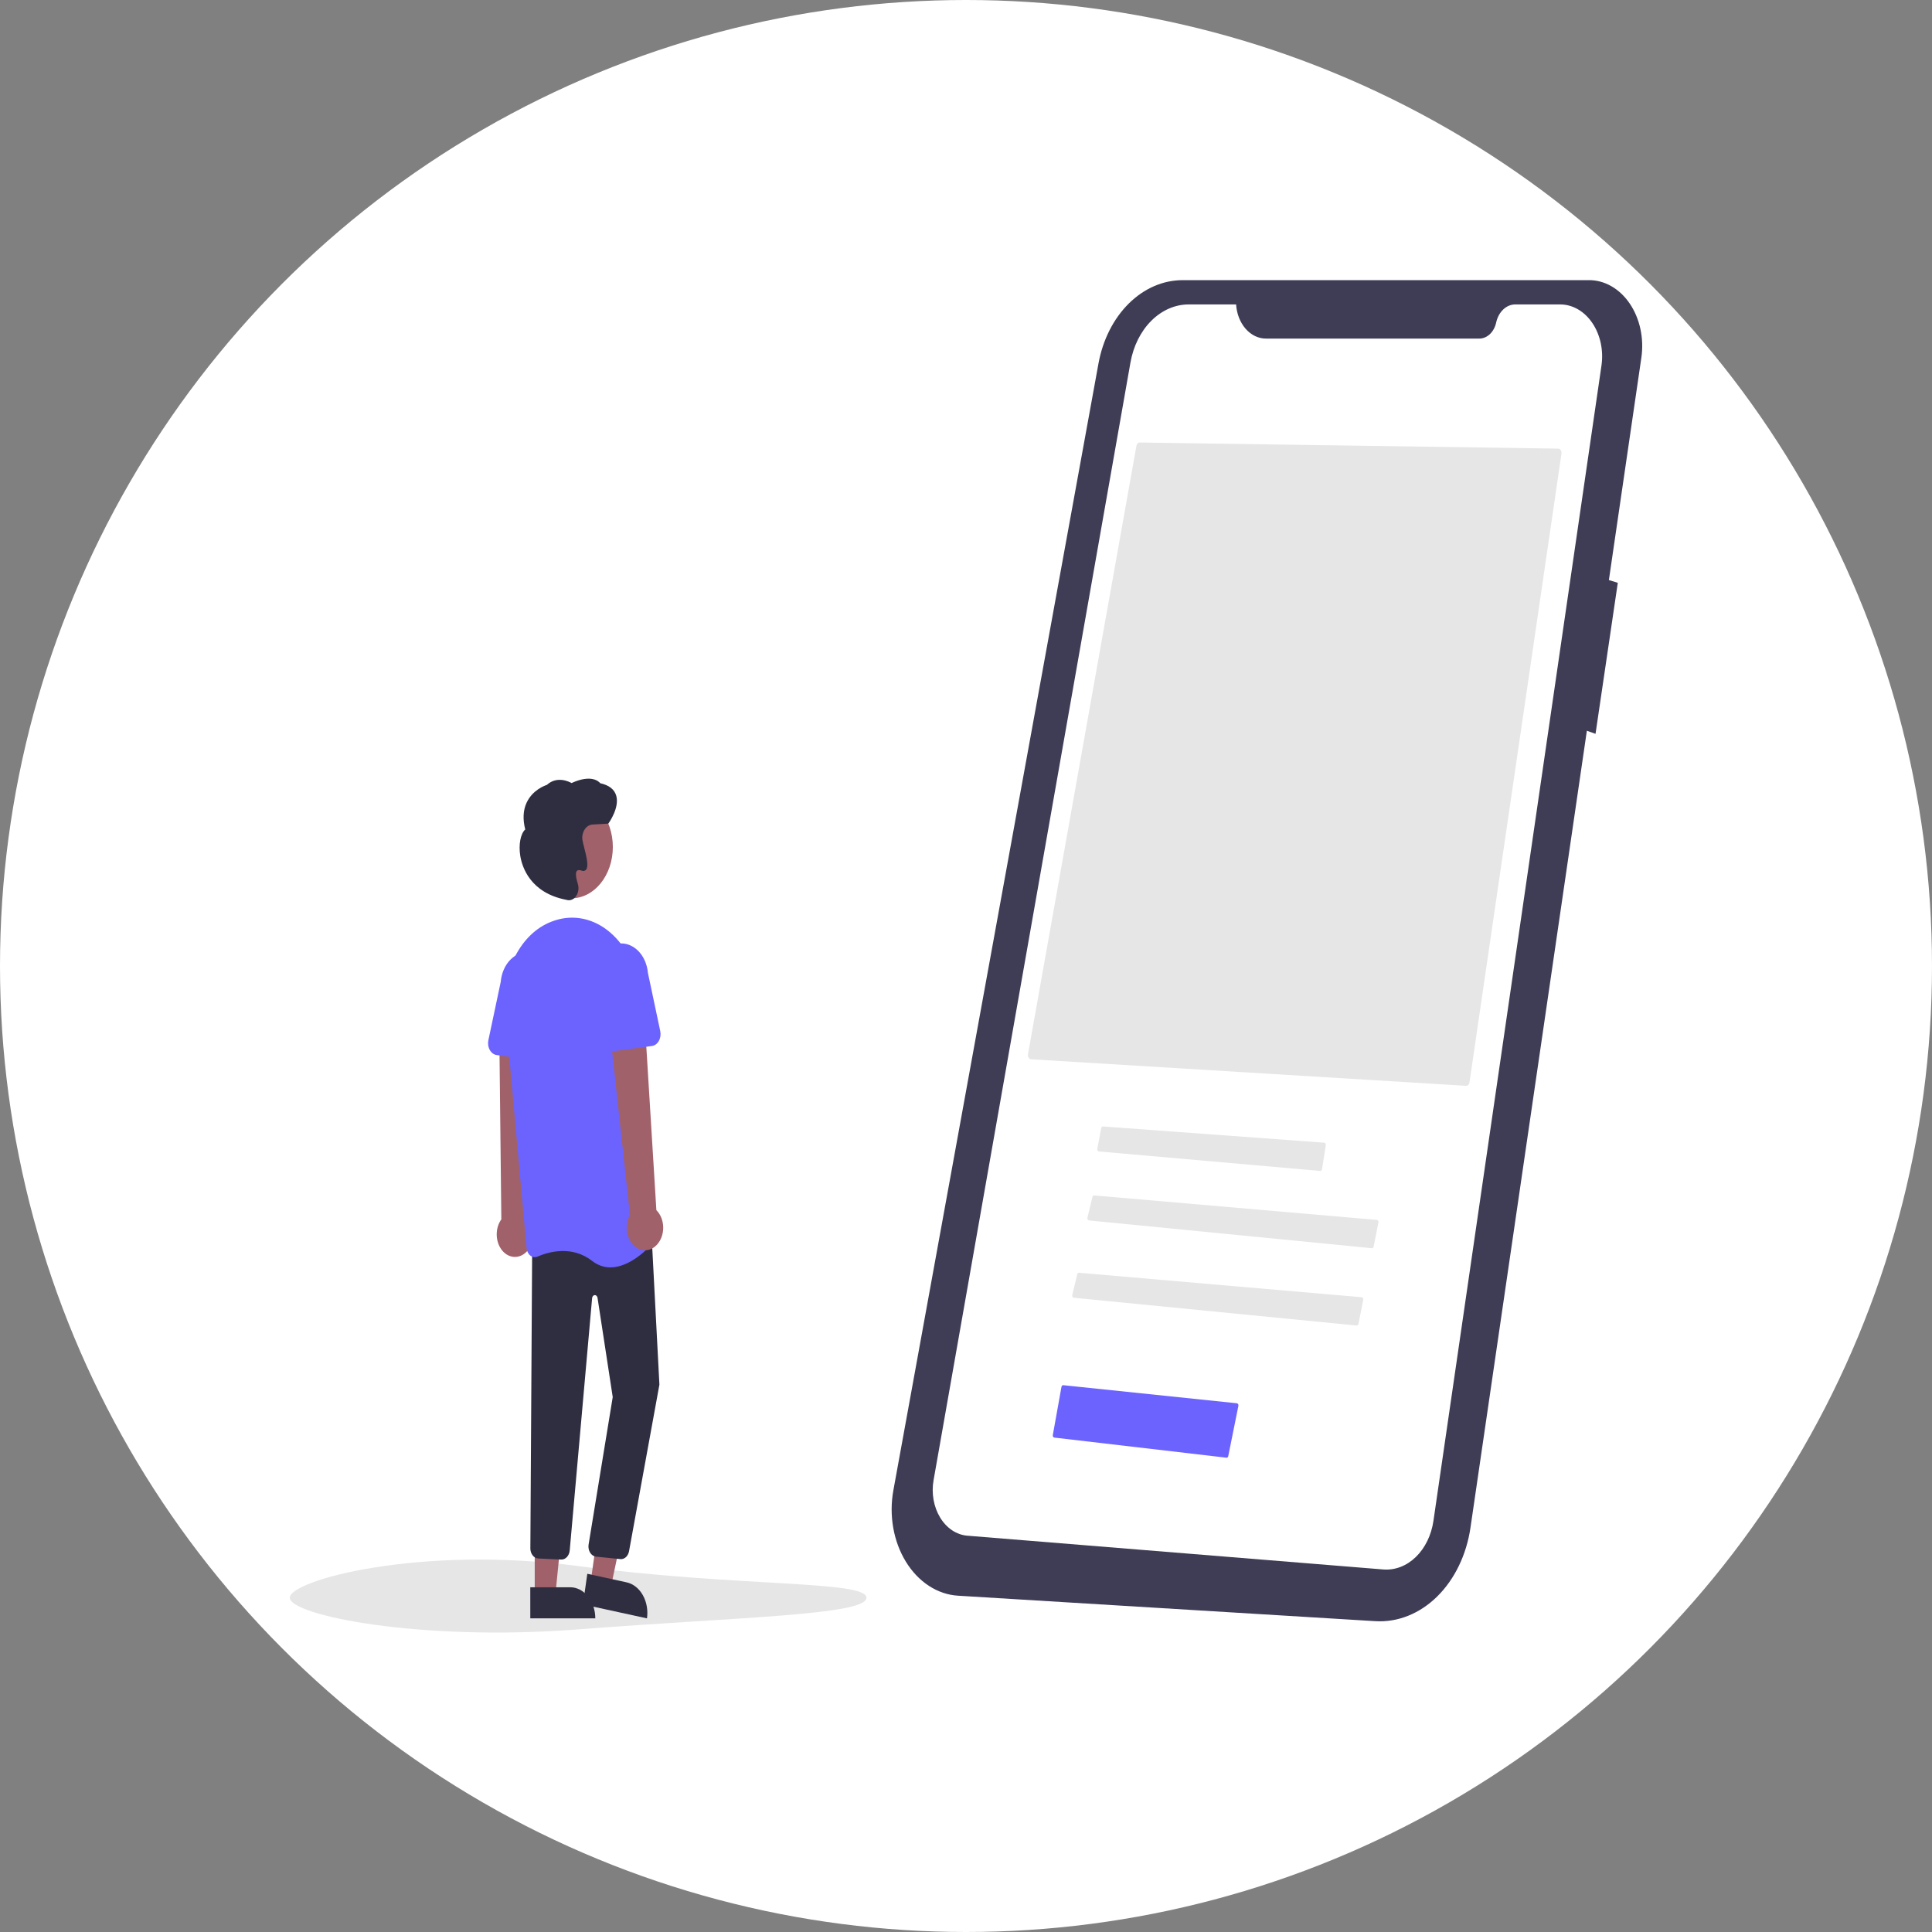 <svg width="190" height="190" viewBox="0 0 190 190" fill="none" xmlns="http://www.w3.org/2000/svg">
<rect x="0" y="0" width="190" height="190" fill="#808080" stroke="none"/>
<circle cx="95" cy="95" r="95" fill="white"/>
<g clip-path="url(#clip0_64_175)">
<path d="M156.231 27.551H116.308C114.381 27.55 112.512 28.362 111.007 29.852C109.502 31.343 108.452 33.423 108.028 35.75L87.856 146.573C87.636 147.782 87.632 149.036 87.844 150.247C88.057 151.458 88.481 152.596 89.086 153.583C89.692 154.569 90.464 155.38 91.349 155.957C92.234 156.535 93.21 156.866 94.21 156.927L135.252 159.432C137.449 159.566 139.611 158.705 141.334 157.01C143.057 155.315 144.223 152.901 144.615 150.219L156.058 71.866L156.91 72.168L159.1 57.317L158.224 57.045L161.418 35.174C161.555 34.237 161.523 33.275 161.325 32.355C161.127 31.435 160.768 30.581 160.273 29.852C159.777 29.124 159.159 28.54 158.46 28.142C157.762 27.744 157.001 27.542 156.233 27.55L156.231 27.551Z" fill="#3F3D56"/>
<path d="M121.563 29.939H116.903C115.565 29.939 114.267 30.506 113.224 31.546C112.182 32.586 111.458 34.036 111.173 35.655L91.81 145.574C91.698 146.207 91.698 146.862 91.81 147.495C91.921 148.128 92.142 148.723 92.457 149.241C92.771 149.758 93.172 150.186 93.632 150.493C94.093 150.801 94.601 150.983 95.123 151.025L136.031 154.346C137.186 154.439 138.327 154.004 139.238 153.121C140.149 152.239 140.766 150.972 140.971 149.562L157.494 35.95C157.601 35.215 157.576 34.46 157.422 33.737C157.267 33.015 156.987 32.344 156.6 31.771C156.213 31.197 155.729 30.736 155.183 30.42C154.636 30.104 154.04 29.939 153.437 29.939H149.016C148.588 29.939 148.172 30.114 147.833 30.436C147.493 30.759 147.249 31.211 147.138 31.723C147.039 32.175 146.823 32.574 146.523 32.858C146.224 33.143 145.856 33.297 145.478 33.297H124.491C123.751 33.297 123.039 32.951 122.496 32.329C121.953 31.706 121.62 30.853 121.563 29.939Z" fill="white"/>
<path d="M144.177 106.782C144.257 106.785 144.335 106.753 144.397 106.691C144.459 106.63 144.501 106.542 144.515 106.445L153.562 44.605C153.57 44.546 153.569 44.486 153.557 44.428C153.545 44.37 153.523 44.316 153.493 44.27C153.462 44.223 153.425 44.186 153.382 44.16C153.339 44.134 153.291 44.12 153.244 44.12L112.085 43.518H112.081C112.006 43.518 111.934 43.55 111.876 43.609C111.818 43.667 111.778 43.748 111.762 43.839L101.097 103.672C101.086 103.73 101.086 103.791 101.096 103.849C101.107 103.908 101.127 103.963 101.156 104.01C101.185 104.058 101.221 104.097 101.264 104.125C101.306 104.153 101.352 104.169 101.4 104.172L144.177 106.782Z" fill="#E6E6E6"/>
<path d="M108.46 110.78C108.422 110.78 108.386 110.796 108.357 110.825C108.327 110.854 108.307 110.894 108.298 110.939L107.913 112.985C107.907 113.014 107.907 113.044 107.912 113.073C107.917 113.102 107.927 113.13 107.941 113.154C107.955 113.178 107.973 113.197 107.994 113.212C108.015 113.226 108.038 113.235 108.062 113.237L129.836 115.154C129.877 115.157 129.917 115.142 129.949 115.111C129.981 115.081 130.003 115.037 130.011 114.988L130.382 112.621C130.386 112.592 130.386 112.562 130.38 112.534C130.375 112.505 130.364 112.479 130.35 112.456C130.335 112.432 130.317 112.413 130.296 112.4C130.275 112.386 130.252 112.378 130.229 112.376L108.47 110.781L108.46 110.78Z" fill="#E6E6E6"/>
<path d="M134.914 122.754C134.953 122.757 134.992 122.744 135.024 122.715C135.056 122.687 135.079 122.645 135.088 122.598L135.56 120.226C135.566 120.197 135.567 120.166 135.562 120.137C135.557 120.107 135.548 120.08 135.533 120.055C135.519 120.031 135.501 120.011 135.48 119.997C135.459 119.982 135.435 119.974 135.411 119.971L107.604 117.563C107.566 117.559 107.529 117.571 107.498 117.598C107.467 117.625 107.444 117.664 107.433 117.709L106.943 119.759C106.936 119.788 106.934 119.819 106.938 119.849C106.942 119.88 106.951 119.908 106.965 119.934C106.979 119.959 106.998 119.98 107.019 119.995C107.04 120.01 107.064 120.02 107.089 120.022L134.914 122.754Z" fill="#E6E6E6"/>
<path d="M133.421 130.358C133.46 130.361 133.499 130.348 133.531 130.319C133.563 130.291 133.586 130.249 133.595 130.202L134.067 127.83C134.073 127.801 134.073 127.77 134.069 127.741C134.064 127.711 134.054 127.684 134.04 127.659C134.026 127.635 134.008 127.615 133.986 127.601C133.965 127.586 133.942 127.578 133.918 127.575L106.111 125.167C106.073 125.163 106.035 125.175 106.004 125.202C105.973 125.229 105.951 125.268 105.94 125.313L105.45 127.363C105.443 127.392 105.441 127.423 105.445 127.453C105.449 127.484 105.458 127.512 105.472 127.538C105.486 127.563 105.504 127.584 105.526 127.599C105.547 127.614 105.571 127.624 105.595 127.626L133.421 130.358Z" fill="#E6E6E6"/>
<path d="M85.209 157.126C85.209 158.846 72.498 159.029 56.855 160.24C41.224 161.45 28.5 158.846 28.5 157.126C28.5 155.406 41.284 151.946 56.855 154.012C72.498 156.088 85.209 155.406 85.209 157.126Z" fill="#E6E6E6"/>
<path d="M120.614 143.356C120.654 143.361 120.693 143.348 120.726 143.32C120.758 143.291 120.781 143.249 120.791 143.201L121.788 138.258C121.794 138.229 121.795 138.199 121.79 138.17C121.786 138.141 121.776 138.113 121.762 138.089C121.748 138.065 121.73 138.044 121.709 138.03C121.688 138.015 121.665 138.006 121.641 138.003L104.565 136.225C104.525 136.221 104.486 136.235 104.453 136.265C104.421 136.294 104.398 136.337 104.389 136.385L103.538 141.128C103.533 141.157 103.533 141.186 103.538 141.215C103.542 141.243 103.552 141.27 103.566 141.294C103.58 141.318 103.598 141.337 103.618 141.352C103.639 141.366 103.661 141.375 103.685 141.378L120.614 143.356Z" fill="#6C63FF"/>
<path d="M51.664 123.215C51.879 123.033 52.059 122.794 52.192 122.516C52.324 122.238 52.406 121.927 52.431 121.606C52.456 121.285 52.424 120.96 52.337 120.656C52.25 120.352 52.11 120.075 51.927 119.845L52.618 100.729L49.098 101.218L49.303 119.916C49.011 120.322 48.849 120.847 48.849 121.39C48.848 121.934 49.009 122.459 49.3 122.865C49.592 123.272 49.993 123.532 50.429 123.596C50.865 123.661 51.304 123.525 51.665 123.214L51.664 123.215Z" fill="#A0616A"/>
<path d="M58.086 155.574L60.09 156.01L62.07 146.646L59.445 146.002L58.086 155.574Z" fill="#A0616A"/>
<path d="M63.627 159.156L57.33 157.784L57.758 154.772L61.622 155.613C62.267 155.753 62.841 156.206 63.217 156.87C63.593 157.534 63.74 158.357 63.627 159.156L63.627 159.156Z" fill="#2F2E41"/>
<path d="M52.587 156.816H54.621L55.589 147.098H52.587L52.587 156.816Z" fill="#A0616A"/>
<path d="M58.544 159.156L52.151 159.156L52.15 156.097L56.074 156.097C56.729 156.097 57.357 156.419 57.82 156.993C58.283 157.566 58.544 158.344 58.544 159.156Z" fill="#2F2E41"/>
<path d="M61.074 153.332C61.042 153.332 61.011 153.33 60.979 153.325L58.585 153.082C58.476 153.066 58.37 153.022 58.275 152.955C58.18 152.887 58.097 152.796 58.031 152.687C57.965 152.578 57.918 152.454 57.892 152.322C57.866 152.19 57.862 152.053 57.881 151.919L60.258 137.393L58.764 127.637C58.752 127.558 58.717 127.487 58.666 127.437C58.615 127.387 58.551 127.361 58.486 127.365C58.421 127.369 58.359 127.402 58.312 127.458C58.265 127.514 58.236 127.589 58.23 127.67L56.03 152.459C56.009 152.721 55.908 152.962 55.746 153.132C55.585 153.302 55.377 153.388 55.165 153.371L52.91 153.267C52.712 153.25 52.526 153.144 52.388 152.968C52.249 152.793 52.167 152.561 52.157 152.316L52.337 122.359L64.032 120.549L64.849 136.176L64.845 136.192L61.86 152.566C61.817 152.784 61.716 152.978 61.574 153.117C61.431 153.256 61.255 153.332 61.074 153.332Z" fill="#2F2E41"/>
<path d="M56.194 88.342C58.444 88.342 60.269 86.083 60.269 83.295C60.269 80.507 58.444 78.248 56.194 78.248C53.943 78.248 52.118 80.507 52.118 83.295C52.118 86.083 53.943 88.342 56.194 88.342Z" fill="#A0616A"/>
<path d="M60.034 124.639C59.396 124.644 58.771 124.422 58.232 124.001C56.258 122.473 54.016 123.08 52.855 123.578C52.74 123.628 52.617 123.645 52.496 123.628C52.374 123.611 52.258 123.56 52.155 123.479C52.053 123.4 51.967 123.293 51.903 123.167C51.839 123.04 51.799 122.898 51.786 122.749L49.675 99.399C49.321 95.486 51.224 91.808 54.199 90.652C54.311 90.609 54.425 90.568 54.54 90.529C55.466 90.218 56.436 90.162 57.381 90.365C58.326 90.569 59.224 91.026 60.011 91.705C60.813 92.392 61.484 93.288 61.976 94.33C62.468 95.372 62.77 96.535 62.86 97.737L64.637 121.245C64.649 121.397 64.632 121.55 64.588 121.693C64.544 121.836 64.474 121.964 64.383 122.068C63.76 122.782 61.952 124.639 60.034 124.639Z" fill="#6C63FF"/>
<path d="M53.605 104.406L48.843 103.757C48.708 103.739 48.577 103.684 48.46 103.598C48.343 103.511 48.243 103.394 48.166 103.255C48.088 103.116 48.036 102.958 48.013 102.791C47.989 102.625 47.995 102.454 48.03 102.291L49.242 96.569C49.278 96.14 49.382 95.724 49.548 95.345C49.714 94.966 49.939 94.632 50.211 94.362C50.482 94.091 50.794 93.89 51.128 93.77C51.462 93.649 51.812 93.612 52.158 93.661C52.504 93.709 52.839 93.842 53.143 94.052C53.447 94.261 53.715 94.543 53.931 94.882C54.147 95.22 54.306 95.608 54.4 96.023C54.494 96.439 54.52 96.873 54.478 97.301L54.658 103.194C54.663 103.363 54.639 103.531 54.587 103.687C54.535 103.843 54.456 103.983 54.356 104.098C54.256 104.213 54.138 104.3 54.008 104.354C53.879 104.407 53.742 104.425 53.606 104.406L53.605 104.406Z" fill="#6C63FF"/>
<path d="M64.617 122.397C64.813 122.183 64.968 121.919 65.073 121.624C65.177 121.328 65.228 121.008 65.222 120.685C65.215 120.362 65.152 120.045 65.036 119.756C64.92 119.467 64.754 119.213 64.55 119.012L63.376 99.933L59.927 100.894L61.951 119.475C61.701 119.922 61.592 120.466 61.644 121.006C61.697 121.546 61.907 122.043 62.236 122.403C62.564 122.763 62.988 122.962 63.427 122.96C63.866 122.959 64.289 122.759 64.617 122.397H64.617Z" fill="#A0616A"/>
<path d="M58.605 103.207C58.505 103.092 58.426 102.951 58.374 102.795C58.322 102.639 58.298 102.471 58.303 102.302L58.483 96.409C58.444 95.984 58.474 95.552 58.569 95.141C58.665 94.729 58.825 94.344 59.041 94.01C59.257 93.674 59.523 93.395 59.826 93.188C60.129 92.98 60.462 92.849 60.806 92.801C61.149 92.753 61.497 92.789 61.83 92.908C62.162 93.026 62.473 93.225 62.743 93.492C63.014 93.759 63.239 94.089 63.407 94.464C63.574 94.839 63.68 95.251 63.719 95.677L64.931 101.4C64.966 101.563 64.972 101.734 64.948 101.9C64.925 102.066 64.873 102.225 64.795 102.364C64.718 102.503 64.618 102.62 64.501 102.706C64.384 102.793 64.253 102.847 64.117 102.866L59.355 103.514C59.22 103.533 59.083 103.515 58.953 103.462C58.824 103.409 58.705 103.321 58.605 103.206L58.605 103.207Z" fill="#6C63FF"/>
<path d="M55.951 88.533C55.879 88.533 55.806 88.522 55.736 88.502L55.715 88.496C52.132 87.817 51.34 85.246 51.166 84.173C50.986 83.061 51.191 81.989 51.654 81.572C51.402 80.585 51.442 79.71 51.775 78.97C52.355 77.679 53.613 77.243 53.782 77.189C54.788 76.271 55.99 76.884 56.209 77.008C58.154 76.117 58.897 76.859 59.031 77.024C59.9 77.218 60.43 77.633 60.606 78.261C60.936 79.439 59.892 80.903 59.847 80.965L59.824 80.997L58.267 81.089C58.12 81.098 57.975 81.145 57.843 81.228C57.711 81.31 57.594 81.426 57.501 81.567C57.407 81.709 57.339 81.874 57.3 82.05C57.261 82.227 57.252 82.412 57.275 82.593C57.317 82.826 57.37 83.057 57.434 83.282C57.7 84.311 57.899 85.19 57.642 85.524C57.584 85.589 57.512 85.632 57.435 85.649C57.358 85.665 57.279 85.654 57.207 85.618C56.963 85.537 56.798 85.554 56.716 85.668C56.588 85.845 56.627 86.292 56.826 86.927C56.888 87.128 56.905 87.346 56.874 87.558C56.844 87.769 56.767 87.967 56.652 88.129C56.566 88.255 56.459 88.356 56.337 88.426C56.216 88.496 56.084 88.532 55.951 88.533H55.951Z" fill="#2F2E41"/>
</g>
<defs>
<clipPath id="clip0_64_175">
<rect width="133" height="133" fill="white" transform="translate(28.5 27.55)"/>
</clipPath>
</defs>
</svg>
